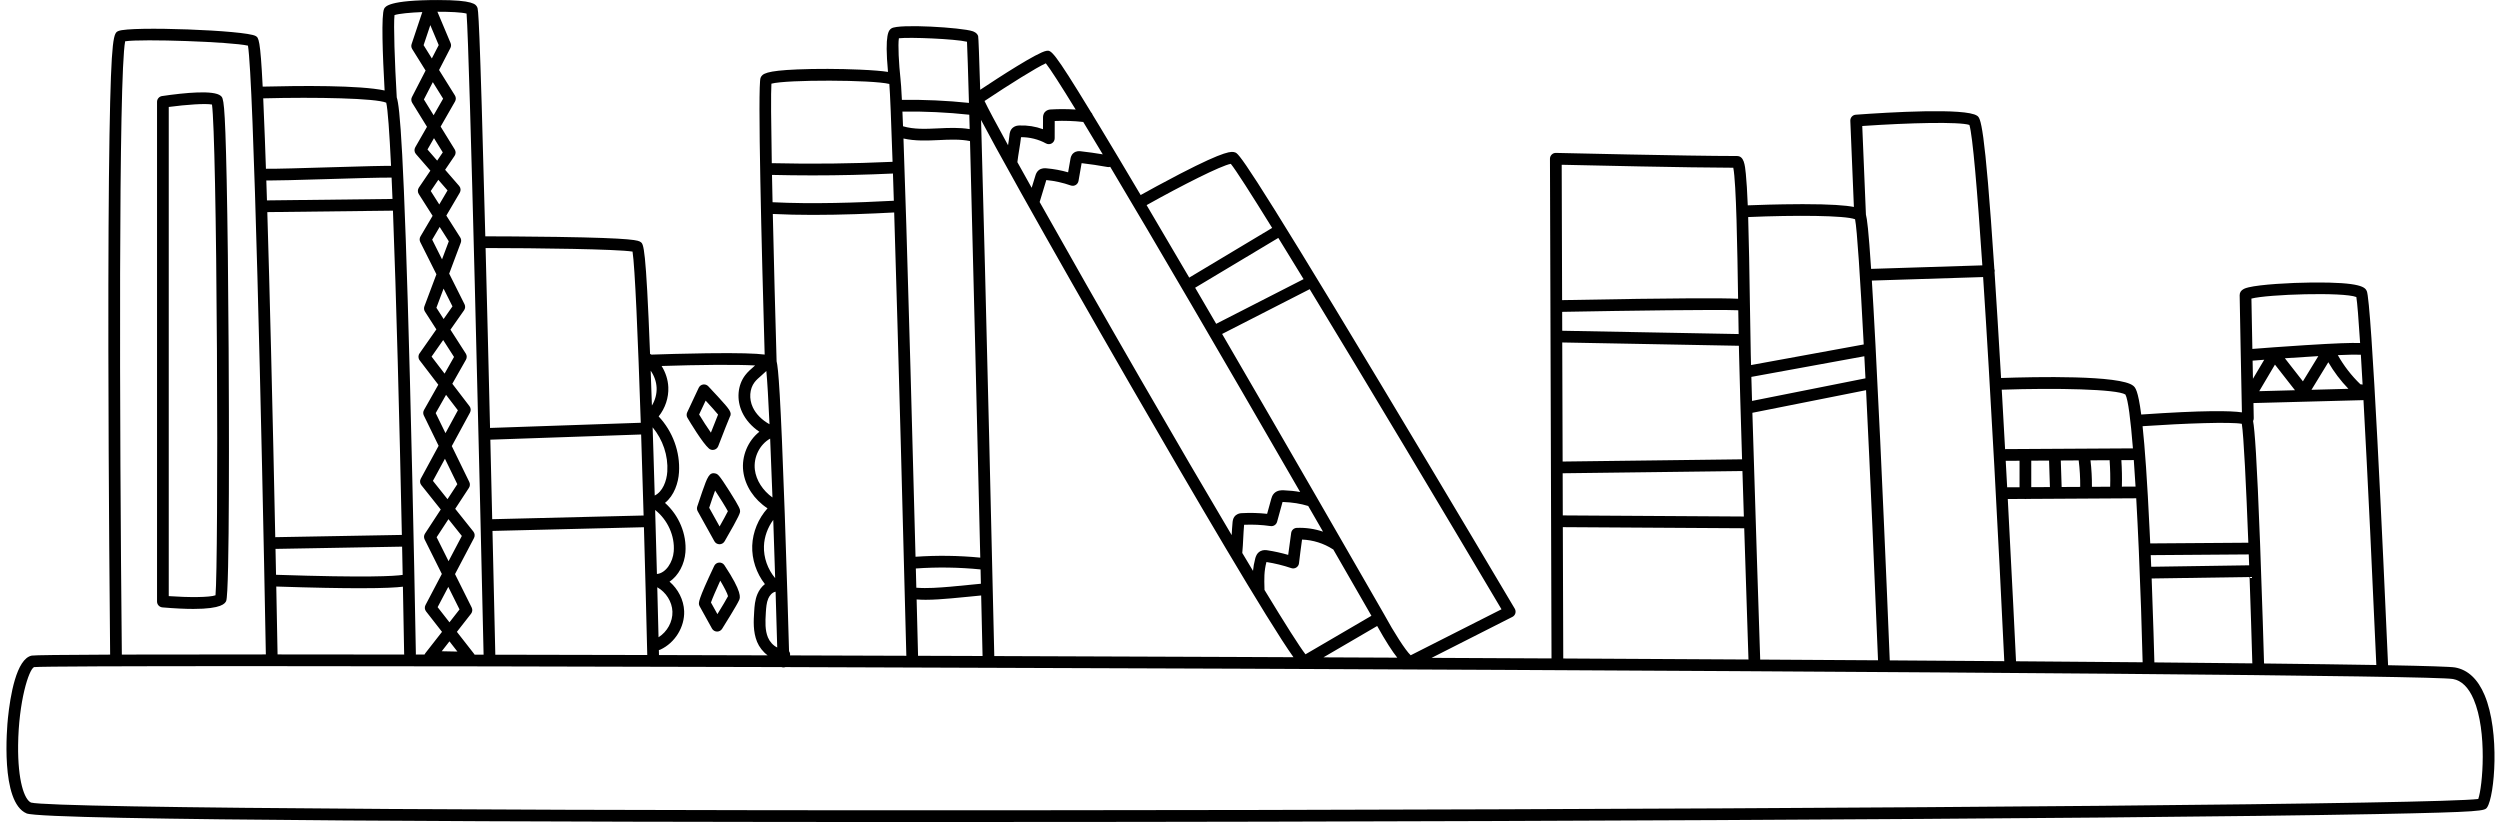 <?xml version="1.0" encoding="UTF-8"?><svg xmlns="http://www.w3.org/2000/svg" xmlns:xlink="http://www.w3.org/1999/xlink" height="165.2" preserveAspectRatio="xMidYMid meet" version="1.0" viewBox="-1.3 167.4 502.4 165.2" width="502.4" zoomAndPan="magnify"><g id="change1_1"><path d="M 23.852 175.699 C 27.266 175.176 45.098 175.801 48.531 176.574 C 49.652 183.379 51.277 252.523 52.125 298.914 C 40.711 298.914 30.875 298.922 23.184 298.945 C 22.711 252.188 22.512 182.547 23.852 175.699 Z M 76.316 188.035 C 76.629 189.32 76.957 193.918 77.285 200.738 C 75.852 200.715 72.598 200.789 64.695 201.027 C 59.855 201.172 53.969 201.352 52.141 201.316 C 52.07 199.195 52 197.199 51.93 195.34 C 51.809 192.133 51.699 189.438 51.598 187.164 C 62.348 186.887 74.223 187.141 76.316 188.035 Z M 77.98 170.434 C 78.875 170.137 81.098 169.926 83.566 169.824 L 81.418 176.258 C 81.305 176.59 81.348 176.953 81.535 177.254 L 84.227 181.578 L 81.488 186.898 C 81.297 187.266 81.316 187.703 81.531 188.059 L 84.508 192.883 L 82.152 196.996 C 81.902 197.43 81.953 197.977 82.285 198.355 L 85.188 201.695 L 82.875 205.105 C 82.613 205.496 82.605 206.004 82.859 206.398 L 85.637 210.77 L 83.195 214.922 C 82.992 215.266 82.98 215.691 83.156 216.047 L 86.402 222.523 L 83.984 228.969 C 83.855 229.316 83.898 229.707 84.098 230.02 L 86.391 233.594 L 83.008 238.422 C 82.711 238.84 82.723 239.402 83.035 239.812 L 86.781 244.715 L 83.906 249.797 C 83.715 250.133 83.699 250.543 83.871 250.891 L 86.844 256.988 L 83.258 263.598 C 83.031 264.016 83.074 264.527 83.371 264.895 L 87.273 269.789 L 84.102 274.641 C 83.875 274.988 83.848 275.434 84.035 275.809 L 87.492 282.742 L 84.207 288.992 C 83.992 289.402 84.035 289.898 84.32 290.266 L 87.527 294.375 L 84.16 298.684 C 84.098 298.766 84.051 298.852 84.012 298.941 C 83.426 298.941 82.84 298.941 82.262 298.941 C 82.27 298.883 82.277 298.824 82.273 298.762 C 82.27 298.488 81.785 271.023 81.078 243.688 C 79.863 197.031 79.043 188.793 78.43 186.973 C 78.023 179.984 77.762 172.281 77.98 170.434 Z M 92.461 170.129 C 93.074 177.773 95.121 264.859 95.883 298.961 C 95.277 298.961 94.672 298.961 94.07 298.961 C 94.047 298.922 94.031 298.879 94.004 298.84 L 90.516 294.375 L 93.363 290.734 C 93.641 290.379 93.691 289.891 93.488 289.484 L 90.141 282.77 L 93.957 275.52 C 94.172 275.105 94.125 274.602 93.836 274.234 L 90.18 269.652 L 92.941 265.434 C 93.168 265.086 93.195 264.645 93.016 264.27 L 89.492 257.047 L 93.152 250.309 C 93.371 249.902 93.332 249.402 93.051 249.031 L 89.598 244.52 L 92.344 239.676 C 92.555 239.297 92.543 238.828 92.309 238.461 L 89.223 233.652 L 91.961 229.746 C 92.211 229.391 92.242 228.93 92.051 228.543 L 88.969 222.391 L 91.301 216.168 C 91.43 215.82 91.391 215.434 91.191 215.121 L 88.395 210.723 L 91.094 206.129 C 91.352 205.691 91.301 205.141 90.969 204.762 L 88.152 201.52 L 90.055 198.715 C 90.316 198.328 90.328 197.828 90.082 197.434 L 87.25 192.84 L 90.145 187.789 C 90.359 187.414 90.352 186.949 90.121 186.582 L 86.934 181.469 L 89.211 177.051 C 89.371 176.742 89.383 176.375 89.25 176.055 L 86.602 169.762 C 89.137 169.754 91.473 169.867 92.461 170.129 Z M 125.816 217.961 C 126.293 220.941 126.898 235.148 127.469 252.359 L 97.18 253.398 C 97.035 247.316 96.883 240.992 96.727 234.68 C 96.566 228.254 96.422 222.473 96.285 217.246 C 106.703 217.258 122.637 217.453 125.816 217.961 Z M 150.445 240.84 C 150.352 240.926 150.258 241.008 150.16 241.094 C 149.574 241.602 148.969 242.125 148.457 242.797 C 146.914 244.812 146.676 247.734 147.84 250.234 C 148.551 251.766 149.75 253.117 151.301 254.168 C 149.02 255.977 147.688 259.059 148.062 262.094 C 148.426 265.051 150.25 267.793 152.941 269.551 C 151.09 271.609 149.969 274.316 149.867 277.059 C 149.773 279.812 150.707 282.598 152.414 284.781 C 151.785 285.273 151.266 285.953 150.918 286.773 C 150.406 287.973 150.32 289.273 150.258 290.32 C 150.145 292.109 150 294.34 150.844 296.391 C 151.266 297.41 152.012 298.395 152.965 299.098 C 145.625 299.074 138.324 299.059 131.129 299.039 C 131.121 298.812 131.113 298.477 131.105 298.039 C 131.203 298.023 131.301 297.996 131.395 297.953 C 134.336 296.594 136.305 293.41 136.188 290.215 C 136.102 287.953 134.973 285.773 133.246 284.285 C 135.086 283.074 136.258 280.723 136.441 278.41 C 136.734 274.723 135.125 270.938 132.336 268.461 C 134.195 266.984 135.023 264.414 135.152 262.312 C 135.406 258.211 133.891 254.098 131.062 251.086 C 132.383 249.434 133.098 247.312 133.004 245.211 C 132.941 243.707 132.457 242.23 131.656 240.949 C 139.094 240.707 146.602 240.633 150.445 240.84 Z M 153.723 184.215 C 156.773 183.379 174.023 183.426 177.422 184.273 C 177.57 186.047 177.797 191.793 178.07 199.918 C 170.02 200.289 161.859 200.383 153.797 200.191 C 153.656 192.133 153.602 185.984 153.723 184.215 Z M 179.34 175.09 C 181.543 174.84 190.656 175.215 193.027 175.789 C 193.105 177.359 193.246 181.785 193.422 188.078 C 188.957 187.613 184.438 187.406 179.945 187.469 C 179.824 185.016 179.742 183.945 179.676 183.441 C 179.672 183.414 179.676 183.383 179.672 183.355 C 179.324 180.168 179.133 176.355 179.34 175.09 Z M 203.898 206.168 C 209.82 216.758 217.777 230.738 225.73 244.523 C 238.406 266.5 253.527 292.324 258.637 299.473 C 254.234 299.453 250.254 299.438 246.766 299.422 C 231.609 299.359 215.281 299.301 198.512 299.242 C 198.383 292.793 196.773 224.031 195.855 191.508 C 197.262 194.184 199.688 198.637 203.898 206.168 Z M 208.867 180.121 C 209.746 181.227 211.781 184.383 214.867 189.414 C 213.195 189.309 211.516 189.297 209.848 189.398 C 209.66 189.41 209.16 189.441 208.754 189.84 C 208.309 190.281 208.305 190.832 208.305 191.039 L 208.297 193.363 C 206.789 192.812 205.18 192.555 203.559 192.617 C 203.32 192.625 202.758 192.645 202.277 193.027 C 201.668 193.512 201.594 194.234 201.562 194.547 C 201.504 195.121 201.395 195.848 201.277 196.586 C 198.863 192.195 197.199 189.078 196.551 187.695 C 201.57 184.348 207.027 180.941 208.867 180.121 Z M 220.312 198.418 C 218.844 198.176 217.367 197.961 215.902 197.801 C 215.637 197.77 215.012 197.699 214.465 198.133 C 213.957 198.527 213.859 199.098 213.816 199.34 L 213.348 202.027 C 211.934 201.625 210.48 201.355 209.012 201.227 C 208.711 201.199 208.012 201.137 207.43 201.613 C 207.004 201.965 206.863 202.422 206.785 202.664 C 206.531 203.48 206.277 204.309 206.023 205.141 C 205 203.312 204.043 201.59 203.152 199.988 C 203.23 199.281 203.375 198.371 203.52 197.484 C 203.66 196.613 203.805 195.715 203.887 194.965 C 205.598 194.957 207.391 195.387 208.898 196.223 C 209.262 196.426 209.707 196.422 210.066 196.211 C 210.426 196 210.648 195.613 210.648 195.195 L 210.656 191.715 C 212.57 191.633 214.488 191.699 216.391 191.91 C 217.574 193.859 218.883 196.027 220.312 198.418 Z M 246.043 200.324 C 247.035 201.539 250.062 206.27 254.352 213.203 L 237.688 223.188 C 234.582 217.883 231.723 213.02 229.121 208.621 C 236.242 204.637 244.066 200.68 246.043 200.324 Z M 243.105 232.473 C 241.992 230.562 240.879 228.652 239.77 226.754 C 239.469 226.234 239.172 225.73 238.875 225.223 L 255.59 215.211 C 257.152 217.742 258.855 220.523 260.668 223.496 Z M 300.441 289.84 C 296.699 291.738 284.754 297.797 282.195 299.082 C 281.168 298.16 278.754 294.348 276.941 291.016 C 276.938 291.008 276.934 291.004 276.934 291 C 276.93 290.996 276.93 290.988 276.926 290.984 C 276.82 290.805 276.293 289.887 275.414 288.355 C 270.793 280.316 257.691 257.52 244.297 234.512 L 261.895 225.516 C 273.285 244.234 288.551 269.781 300.441 289.84 Z M 264.66 299.5 C 268.266 297.391 273.305 294.453 275.457 293.199 C 277.191 296.312 278.496 298.309 279.496 299.566 C 274.23 299.543 269.266 299.52 264.66 299.5 Z M 312.766 273.336 L 349.219 273.559 C 349.609 285.812 349.977 296.977 350.074 299.934 C 337.359 299.859 324.789 299.793 312.852 299.73 Z M 347.02 201.109 C 347.625 204.145 347.836 217.371 347.988 227.438 C 345.004 227.293 336.684 227.262 312.621 227.715 L 312.539 200.512 C 317.688 200.629 337.906 201.086 347.02 201.109 Z M 371.496 211.465 C 371.898 213.449 372.535 223.336 373.234 236.621 L 350.59 240.762 C 350.57 239.969 350.551 239.246 350.535 238.598 C 350.465 235.465 350.41 231.785 350.352 227.891 C 350.262 222.047 350.172 216.031 350.012 211.02 C 359.402 210.613 369.57 210.68 371.496 211.465 Z M 394.473 192.508 C 395.125 194.637 396.059 205.648 397.07 220.727 L 374.719 221.434 C 374.203 213.574 373.895 211.309 373.676 210.523 L 372.938 192.723 C 382.367 192.07 392.48 191.836 394.473 192.508 Z M 425.82 246.684 C 426.363 247.664 426.871 251.758 427.332 257.504 L 401.641 257.652 C 401.445 254.082 401.242 250.453 401.035 246.82 C 401.012 246.449 400.992 246.086 400.969 245.715 C 411.918 245.34 424.133 245.594 425.82 246.684 Z M 449.215 252.57 C 449.594 254.887 450.086 265.027 450.523 276.465 L 430.809 276.605 C 430.77 275.797 430.734 274.984 430.695 274.172 C 430.211 263.898 429.727 257.309 429.273 253.047 C 437.859 252.465 447.062 252.156 449.215 252.57 Z M 472.23 227.094 C 472.414 228.172 472.68 231.508 472.988 236.336 C 471.297 236.27 468.117 236.375 461.941 236.766 C 457.633 237.035 453.332 237.363 451.336 237.52 C 451.25 233.148 451.172 229.035 451.145 227.406 C 454.434 226.535 469.645 226.055 472.23 227.094 Z M 476.246 301.039 C 470.129 300.934 462.473 300.832 453.684 300.734 C 453.637 299.109 453.312 287.941 452.891 276.766 C 452.227 259.164 451.805 253.809 451.48 252.004 C 451.566 251.836 451.617 251.648 451.613 251.449 C 451.613 251.395 451.59 250.215 451.555 248.398 L 473.664 247.812 C 474.52 263.395 475.527 284.652 476.246 301.027 C 476.246 301.031 476.246 301.035 476.246 301.039 Z M 350.859 250.355 L 373.703 245.809 C 374.555 263.012 375.445 283.578 376.109 300.094 C 368.246 300.043 360.316 299.996 352.43 299.949 C 352.277 295.332 351.383 268.055 350.859 250.355 Z M 312.734 262.508 L 348.859 262.059 C 348.953 265.074 349.047 268.156 349.145 271.199 L 312.758 270.977 Z M 348.023 229.75 C 348.047 231.402 348.074 233.004 348.102 234.531 L 312.645 233.867 L 312.633 230.07 C 325.551 229.828 343.852 229.578 348.023 229.75 Z M 312.648 236.223 L 348.145 236.887 C 348.156 237.492 348.168 238.082 348.184 238.652 C 348.285 243.035 348.516 250.953 348.785 259.703 L 312.727 260.152 Z M 373.582 243.43 L 350.789 247.969 C 350.738 246.227 350.691 244.605 350.652 243.141 L 373.355 238.992 C 373.434 240.438 373.508 241.918 373.582 243.43 Z M 401.48 300.27 C 393.965 300.215 386.258 300.16 378.465 300.109 C 378.379 297.984 377.535 277.074 376.559 256.195 C 375.836 240.766 375.289 230.562 374.867 223.785 L 397.227 223.078 C 398.715 245.668 400.344 276.383 401.48 300.27 Z M 404.547 265.316 L 402.059 265.328 C 401.965 263.582 401.867 261.805 401.77 260.008 L 404.547 259.992 Z M 410.48 259.957 C 410.508 260.887 410.539 261.762 410.566 262.637 C 410.594 263.496 410.621 264.363 410.652 265.281 L 406.902 265.301 L 406.902 259.977 Z M 416.434 259.922 C 416.652 261.688 416.754 263.473 416.738 265.246 L 413.008 265.266 C 412.98 264.324 412.949 263.441 412.922 262.559 C 412.895 261.703 412.863 260.852 412.836 259.945 Z M 422.648 259.887 C 422.77 261.656 422.809 263.441 422.758 265.211 L 419.094 265.23 C 419.109 263.457 419.012 261.676 418.805 259.91 Z M 427.859 265.18 L 425.113 265.195 C 425.16 263.426 425.125 261.645 425.008 259.875 L 427.508 259.859 C 427.629 261.535 427.746 263.316 427.859 265.18 Z M 450.691 281.004 L 431.008 281.297 C 430.977 280.523 430.941 279.746 430.91 278.961 L 450.609 278.816 C 450.637 279.543 450.664 280.273 450.691 281.004 Z M 431.645 300.516 C 431.598 298.773 431.414 291.918 431.098 283.652 L 450.773 283.359 C 450.988 289.449 451.18 295.535 451.328 300.711 C 445.23 300.641 438.625 300.578 431.645 300.516 Z M 402.184 267.684 L 405.5 267.664 C 405.574 267.68 405.648 267.688 405.727 267.688 C 405.809 267.688 405.891 267.68 405.969 267.664 L 427.996 267.535 C 428.18 270.801 428.352 274.254 428.504 277.758 C 428.504 277.773 428.5 277.785 428.5 277.797 C 428.5 277.828 428.508 277.855 428.512 277.887 C 428.855 285.727 429.121 293.801 429.285 300.492 C 421.219 300.422 412.676 300.355 403.84 300.289 C 403.695 297.297 403.051 283.965 402.184 267.684 Z M 451.453 243.516 C 451.434 242.348 451.406 241.117 451.383 239.875 C 452.156 239.816 452.938 239.754 453.719 239.695 Z M 459.898 245.82 L 452.715 246.012 L 455.875 240.672 Z M 461.492 244.035 L 457.867 239.395 C 460.23 239.227 462.52 239.082 464.59 238.965 Z M 470.637 245.535 L 463.215 245.734 L 466.598 240.195 C 467.723 242.133 469.078 243.922 470.637 245.535 Z M 473.488 244.688 C 473.352 244.648 473.211 244.629 473.062 244.641 C 471.258 242.91 469.73 240.934 468.508 238.766 C 470.613 238.676 472.242 238.641 473.137 238.684 C 473.246 240.527 473.367 242.539 473.488 244.688 Z M 54.219 285.27 C 61.809 285.52 67.211 285.609 71.074 285.609 C 76.004 285.609 78.418 285.461 79.668 285.301 C 79.762 289.969 79.844 294.5 79.918 298.805 C 79.918 298.848 79.93 298.891 79.934 298.938 C 70.871 298.926 62.328 298.918 54.48 298.914 C 54.453 297.414 54.359 292.426 54.219 285.27 Z M 77.668 209.734 C 78.336 226.98 78.973 251.816 79.457 274.898 C 71.238 275.047 56.988 275.305 54.016 275.352 C 53.793 264.5 53.5 251.148 53.172 237.852 C 52.914 227.297 52.66 218 52.418 210.027 Z M 77.574 207.379 L 52.348 207.672 C 52.305 206.297 52.262 204.957 52.219 203.668 C 52.383 203.672 52.566 203.672 52.781 203.672 C 54.465 203.672 57.82 203.59 64.766 203.383 C 69.672 203.234 75.656 203.055 77.395 203.094 C 77.453 204.449 77.516 205.883 77.574 207.379 Z M 54.066 277.707 C 57.637 277.648 76.137 277.312 79.508 277.254 C 79.547 279.16 79.586 281.055 79.621 282.93 C 78.008 283.18 72.551 283.52 54.172 282.91 C 54.137 281.266 54.102 279.527 54.066 277.707 Z M 97.668 274.094 L 128.105 273.352 C 128.359 282.277 128.586 291.156 128.773 299.031 C 118.301 299.008 108.062 298.984 98.238 298.969 C 98.215 297.871 97.992 287.953 97.668 274.094 Z M 128.039 270.996 L 97.613 271.738 C 97.5 266.785 97.371 261.391 97.238 255.758 L 127.543 254.715 C 127.715 259.977 127.883 265.48 128.039 270.996 Z M 129.707 248.906 C 129.621 246.383 129.539 244.047 129.461 241.898 C 130.168 242.902 130.598 244.094 130.652 245.312 C 130.707 246.566 130.359 247.828 129.707 248.906 Z M 130.273 266.98 C 130.191 264.195 130.105 261.359 130.02 258.523 C 129.961 256.695 129.906 254.949 129.852 253.273 C 131.91 255.754 133 258.965 132.801 262.168 C 132.684 264.086 131.855 266.215 130.273 266.98 Z M 130.715 282.75 C 130.609 278.836 130.488 274.465 130.359 269.883 C 132.863 271.855 134.344 275.082 134.094 278.223 C 133.926 280.34 132.543 282.574 130.715 282.75 Z M 130.785 285.414 C 132.543 286.41 133.758 288.312 133.832 290.305 C 133.906 292.336 132.785 294.363 131.039 295.465 C 130.98 293.016 130.895 289.547 130.785 285.414 Z M 152.605 290.469 C 152.668 289.516 152.73 288.527 153.086 287.695 C 153.332 287.113 153.848 286.441 154.555 286.309 C 154.559 286.309 154.559 286.309 154.562 286.305 C 154.68 290.172 154.789 293.961 154.891 297.52 C 154.055 297.125 153.363 296.316 153.023 295.496 C 152.434 294.059 152.48 292.438 152.605 290.469 Z M 154.094 271.879 C 154.227 275.723 154.355 279.676 154.477 283.586 C 152.973 281.801 152.141 279.457 152.223 277.145 C 152.289 275.266 152.969 273.41 154.094 271.879 Z M 153.469 255.543 C 153.621 259.117 153.777 263.133 153.934 267.371 C 151.996 265.984 150.66 263.93 150.398 261.805 C 150.086 259.27 151.383 256.707 153.469 255.543 Z M 151.703 242.871 C 152.035 242.582 152.375 242.281 152.703 241.957 C 152.895 243.902 153.113 247.715 153.34 252.656 C 151.789 251.789 150.609 250.602 149.977 249.242 C 149.188 247.551 149.328 245.535 150.328 244.227 C 150.691 243.746 151.184 243.32 151.703 242.871 Z M 162.047 210.586 C 167.789 210.586 173.645 210.355 178.395 210.098 C 179.242 237.43 180.328 278.902 180.836 299.125 C 180.84 299.145 180.844 299.164 180.844 299.184 C 173.066 299.156 165.246 299.133 157.465 299.109 C 157.48 299.008 157.488 298.902 157.477 298.793 C 157.453 298.594 157.375 298.414 157.266 298.262 C 157.141 293.691 156.805 282.184 156.406 270.699 C 155.559 246.441 155.109 241.336 154.766 240.004 C 154.508 231.055 154.219 220.188 154.004 210.398 C 156.566 210.527 159.285 210.586 162.047 210.586 Z M 178.324 207.742 C 171.293 208.121 161.797 208.445 153.953 208.039 C 153.91 206.148 153.875 204.312 153.84 202.551 C 156.539 202.613 159.246 202.648 161.957 202.648 C 167.359 202.648 172.777 202.523 178.148 202.273 C 178.203 204.012 178.262 205.836 178.324 207.742 Z M 193.566 193.344 C 191.465 193 189.332 193.098 187.262 193.195 C 184.75 193.316 182.371 193.422 180.172 192.777 C 180.129 191.668 180.09 190.688 180.051 189.82 C 184.527 189.766 189.039 189.973 193.488 190.453 C 193.512 191.383 193.539 192.348 193.566 193.344 Z M 182.684 279.285 C 182.41 268.754 182.051 255.219 181.676 241.727 C 181.008 217.703 180.566 203.578 180.262 195.234 C 182.609 195.766 185.023 195.66 187.375 195.551 C 189.57 195.445 191.648 195.352 193.633 195.75 C 194.25 218.941 195.152 256.398 195.695 279.461 C 191.379 279.043 187.012 278.984 182.684 279.285 Z M 183.184 299.188 C 183.188 299.148 183.191 299.109 183.191 299.066 C 183.188 298.957 183.082 294.688 182.906 287.867 C 183.508 287.906 184.105 287.934 184.703 287.934 C 186.441 287.934 188.16 287.789 189.848 287.648 C 191.117 287.543 192.312 287.422 193.508 287.301 C 194.285 287.219 195.074 287.141 195.875 287.066 C 196.023 293.418 196.125 297.816 196.156 299.23 C 191.855 299.219 187.523 299.203 183.184 299.188 Z M 195.82 284.707 C 194.953 284.785 194.105 284.871 193.266 284.957 C 192.086 285.078 190.91 285.199 189.652 285.305 C 187.406 285.488 185.094 285.68 182.844 285.508 C 182.812 284.281 182.781 282.992 182.746 281.641 C 187.07 281.336 191.438 281.402 195.754 281.832 C 195.777 282.82 195.801 283.781 195.82 284.707 Z M 252.809 285.719 C 252.75 283.695 252.711 282.227 253.203 280.344 C 254.895 280.609 256.578 281.023 258.199 281.57 C 258.535 281.684 258.906 281.641 259.207 281.449 C 259.508 281.262 259.707 280.945 259.746 280.59 C 259.93 279.016 260.133 277.418 260.359 275.832 C 262.559 275.914 264.734 276.594 266.57 277.789 C 266.59 277.801 266.613 277.809 266.637 277.82 C 268.828 281.629 271.074 285.531 273.371 289.527 C 273.746 290.184 274.059 290.727 274.301 291.148 C 271.617 292.711 264.309 296.969 261.051 298.891 C 259.875 297.379 256.992 292.844 252.809 285.945 C 252.809 285.93 252.812 285.918 252.812 285.902 Z M 248.539 275.59 C 248.586 274.699 248.633 273.785 248.715 272.859 C 250.488 272.781 252.277 272.867 254.035 273.121 C 254.625 273.207 255.18 272.84 255.34 272.27 L 256.441 268.277 C 256.453 268.281 256.52 268.277 256.574 268.281 C 258.453 268.352 260.02 268.602 261.598 269.082 C 262.578 270.781 263.57 272.5 264.574 274.242 C 262.879 273.672 261.078 273.406 259.285 273.484 C 258.723 273.508 258.258 273.93 258.176 274.488 C 257.957 275.953 257.758 277.434 257.574 278.91 C 256.215 278.516 254.824 278.207 253.426 277.992 C 253.148 277.949 252.574 277.863 252.016 278.148 C 251.246 278.539 251.035 279.32 250.949 279.652 C 250.711 280.539 250.578 281.344 250.504 282.121 C 249.812 280.969 249.094 279.77 248.348 278.523 C 248.441 277.516 248.496 276.535 248.539 275.59 Z M 221.812 200.926 C 230.684 215.793 243.676 238.035 259.98 266.277 C 258.93 266.086 257.84 265.969 256.66 265.926 C 256.281 265.914 255.402 265.883 254.758 266.527 C 254.379 266.906 254.25 267.371 254.172 267.648 L 253.34 270.66 C 251.656 270.477 249.957 270.43 248.273 270.523 C 248.035 270.535 247.539 270.562 247.098 270.902 C 246.488 271.371 246.422 272.074 246.395 272.375 C 246.309 273.254 246.262 274.105 246.219 274.938 C 241.043 266.215 234.801 255.535 227.859 243.504 C 220.305 230.406 213.188 217.902 207.621 207.988 C 207.629 207.965 207.645 207.945 207.652 207.922 C 208.078 206.469 208.52 205.016 208.965 203.586 C 210.645 203.746 212.297 204.113 213.883 204.672 C 214.211 204.785 214.57 204.754 214.871 204.578 C 215.168 204.402 215.375 204.105 215.438 203.766 L 216.062 200.188 C 217.797 200.391 219.547 200.648 221.27 200.961 C 221.457 200.992 221.641 200.977 221.812 200.926 Z M 90.621 298.34 L 87.469 298.277 L 89.023 296.289 Z M 91.047 289.871 L 89.023 292.461 L 86.645 289.414 L 88.789 285.34 Z M 88.82 271.73 L 91.512 275.102 L 88.844 280.176 L 86.445 275.363 Z M 90.602 264.703 L 88.633 267.715 L 85.699 264.035 L 88.113 259.59 Z M 88.34 246.746 L 90.715 249.855 L 88.223 254.445 L 86.258 250.414 Z M 87.762 235.734 L 89.941 239.133 L 88.043 242.484 L 85.43 239.066 Z M 87.84 225.398 L 89.629 228.969 L 87.852 231.508 L 86.398 229.246 Z M 87.055 213.004 L 88.891 215.891 L 87.531 219.516 L 85.551 215.562 Z M 86.785 203.535 L 88.637 205.664 L 86.977 208.488 L 85.262 205.789 Z M 85.914 195.164 L 87.68 198.023 L 86.555 199.68 L 84.609 197.441 Z M 85.68 183.906 L 87.75 187.23 L 85.84 190.559 L 83.887 187.387 Z M 85.176 172.445 L 86.863 176.461 L 85.484 179.141 L 83.828 176.477 Z M 251.191 330.172 C 110.516 330.457 9.348 329.848 4.93 328.684 C 3.578 328.066 2.262 324.277 2.34 317.152 C 2.441 308.352 4.488 301.938 5.543 301.461 C 8.492 301.195 71.023 301.211 155.758 301.457 C 155.883 301.5 156.012 301.527 156.145 301.527 C 156.156 301.527 156.168 301.527 156.18 301.527 C 156.301 301.523 156.414 301.496 156.523 301.457 C 184.926 301.539 215.801 301.648 247.746 301.781 C 394.461 302.395 487.914 303.188 491.648 303.852 C 493.379 304.16 494.777 305.535 495.805 307.934 C 498.574 314.406 497.598 325.531 496.73 327.965 C 488.648 328.957 384.523 329.898 251.191 330.172 Z M 498.004 307.09 C 496.645 303.863 494.645 301.992 492.062 301.531 C 491.191 301.379 486.363 301.227 478.59 301.082 C 478.598 301.031 478.602 300.977 478.602 300.926 C 477.637 278.992 475.289 227.773 474.32 225.871 C 473.977 225.199 473.395 224.074 463.305 224.172 C 458.793 224.219 452.973 224.566 450.582 225.141 C 450.043 225.27 448.781 225.57 448.781 226.719 C 448.781 227.82 449.137 245.371 449.234 250.266 C 446.926 249.934 441.613 249.836 429 250.703 C 428.355 245.75 427.793 245.266 427.41 244.938 C 424.859 242.75 407.605 243.125 400.836 243.363 C 400.348 235.02 399.914 228.008 399.527 222.117 C 399.547 222.023 399.562 221.926 399.559 221.824 C 399.555 221.699 399.523 221.578 399.484 221.465 C 397.512 191.707 396.699 191.137 396.023 190.664 C 393.695 189.035 378.188 189.973 371.629 190.453 C 370.996 190.5 370.512 191.043 370.539 191.68 L 371.258 208.988 C 369.598 208.668 366.605 208.426 361.027 208.426 C 360.801 208.426 360.566 208.426 360.332 208.43 C 355.988 208.441 351.703 208.594 349.93 208.664 C 349.82 205.891 349.691 203.812 349.543 202.34 C 349.355 200.496 349.18 198.754 347.762 198.754 C 337.863 198.754 311.648 198.133 311.383 198.129 C 311.043 198.121 310.758 198.242 310.531 198.465 C 310.305 198.688 310.176 198.992 310.18 199.309 L 310.492 299.719 C 302.066 299.676 293.98 299.637 286.395 299.602 C 291.984 296.773 302.062 291.66 302.629 291.371 C 302.918 291.227 303.133 290.965 303.227 290.652 C 303.316 290.34 303.273 290.004 303.109 289.723 C 302.973 289.496 289.535 266.82 276.039 244.363 C 248.508 198.559 247.609 198.266 246.891 198.027 C 246.227 197.812 245.223 197.484 235.844 202.332 C 232.559 204.031 229.375 205.785 227.926 206.594 C 224.781 201.285 222.039 196.691 219.723 192.863 C 219.211 192.02 218.734 191.23 218.277 190.48 C 218.219 190.281 218.109 190.105 217.961 189.965 C 210.316 177.402 209.941 177.461 208.973 177.621 C 207.188 177.914 199.434 182.949 195.68 185.445 C 195.484 178.91 195.336 174.852 195.266 174.645 C 195.039 173.98 194.371 173.75 194.152 173.672 C 192.02 172.938 179.328 172.137 177.855 173.098 C 177.348 173.434 176.426 174.035 177.152 181.852 C 175.984 181.668 174.207 181.512 171.449 181.391 C 167.406 181.211 162.609 181.195 158.934 181.352 C 152.602 181.617 151.879 182.219 151.543 183.039 C 150.922 184.562 151.77 217.816 152.367 238.652 C 150.613 238.43 147.289 238.305 140.762 238.391 C 136.148 238.449 131.562 238.598 129.613 238.664 C 129.523 238.605 129.434 238.555 129.336 238.52 C 128.5 216.828 128.031 216.477 127.465 216.059 C 127 215.719 126.359 215.246 110.656 215.008 C 104.469 214.914 98.324 214.895 96.227 214.891 C 95.059 169.754 94.809 169.254 94.602 168.848 C 94.309 168.273 93.867 167.406 86.719 167.406 C 76.789 167.406 76.117 168.727 75.895 169.164 C 75.297 170.34 75.59 178.383 75.992 185.582 C 71.012 184.512 59.074 184.613 51.488 184.809 C 51.012 175.184 50.668 174.984 50.078 174.637 C 48.094 173.469 24.914 172.617 22.516 173.625 C 21.566 174.023 21.039 174.246 20.703 194.621 C 20.531 205.035 20.457 219.484 20.477 237.57 C 20.516 265.648 20.781 293.957 20.832 298.953 C 11.262 298.992 5.566 299.055 5.09 299.148 C 1.977 299.758 0.75 307.285 0.293 311.719 C 0.117 313.441 -1.277 328.629 4.051 330.867 C 7.523 332.328 110.609 332.594 184.879 332.594 C 215.418 332.594 241.09 332.547 252.949 332.523 C 315.289 332.391 376.461 332.09 420.777 331.695 C 444.539 331.48 463.18 331.246 476.188 331 C 497.875 330.582 498.035 330.348 498.512 329.645 C 500.023 327.422 501.117 314.48 498.004 307.09" fill="inherit"/><path d="M 42.008 287.027 C 40.828 287.473 36.543 287.477 32.613 287.195 L 32.613 188.895 C 36.152 188.422 40.02 188.156 41.301 188.41 C 41.754 191.734 42.148 211.141 42.297 237.832 C 42.434 262.449 42.305 283.875 42.008 287.027 Z M 44.25 203.414 C 43.91 187.391 43.609 187.133 43.062 186.66 C 41.668 185.469 35.879 186.023 31.266 186.703 C 30.688 186.789 30.258 187.285 30.258 187.867 L 30.258 288.285 C 30.258 288.898 30.727 289.406 31.336 289.461 C 33.895 289.68 35.934 289.77 37.559 289.77 C 43.336 289.77 43.918 288.633 44.145 288.195 C 44.871 286.762 44.715 248.973 44.648 237.426 C 44.574 224.207 44.434 212.129 44.25 203.414" fill="inherit"/><path d="M 140.508 247.906 C 141.551 249.031 142.531 250.125 143.004 250.711 C 142.758 251.293 142.332 252.359 141.562 254.344 C 140.816 253.293 139.91 251.879 139.195 250.699 Z M 141.172 257.539 C 141.387 257.723 141.66 257.82 141.934 257.82 C 142.031 257.82 142.129 257.809 142.227 257.781 C 142.594 257.688 142.895 257.422 143.035 257.066 C 144.012 254.527 145.137 251.66 145.352 251.203 C 145.895 250.324 145.289 249.66 143.188 247.34 C 142.121 246.164 141.031 245.02 141.031 245.02 C 140.766 244.738 140.379 244.609 139.992 244.668 C 139.605 244.73 139.277 244.98 139.113 245.332 L 136.797 250.266 C 136.633 250.617 136.652 251.031 136.852 251.367 C 137.348 252.207 139.891 256.449 141.172 257.539" fill="inherit"/><path d="M 143.309 273.199 L 141.219 269.441 C 141.613 268.23 142.051 266.953 142.41 265.98 C 143.312 267.352 144.527 269.305 144.973 270.137 C 144.688 270.719 144.035 271.914 143.309 273.199 Z M 142.453 262.547 C 141.223 262.246 140.84 263.324 139.824 266.211 C 139.309 267.684 138.824 269.191 138.816 269.203 C 138.719 269.516 138.75 269.852 138.91 270.137 L 142.262 276.168 C 142.469 276.539 142.855 276.77 143.281 276.773 C 143.285 276.773 143.289 276.773 143.293 276.773 C 143.711 276.773 144.102 276.551 144.312 276.188 C 147.426 270.82 147.426 270.461 147.426 270.113 C 147.426 269.785 147.426 269.477 145.324 266.156 C 143.152 262.719 142.934 262.664 142.453 262.547" fill="inherit"/><path d="M 142.871 290.816 L 141.574 288.48 C 141.82 287.746 142.594 285.961 143.445 284.09 C 144.234 285.414 144.887 286.672 145.004 287.207 C 144.695 287.82 143.762 289.371 142.871 290.816 Z M 143.207 280.453 C 142.785 280.484 142.41 280.738 142.227 281.125 C 138.91 288.137 139.055 288.562 139.223 289.059 C 139.246 289.121 139.273 289.188 139.309 289.25 L 141.781 293.715 C 141.984 294.078 142.363 294.309 142.781 294.32 C 142.793 294.32 142.801 294.32 142.812 294.32 C 143.219 294.32 143.594 294.113 143.812 293.77 C 144.312 292.973 146.836 288.941 147.25 287.965 C 147.445 287.508 147.898 286.441 144.273 280.977 C 144.039 280.621 143.629 280.422 143.207 280.453" fill="inherit"/></g></svg>